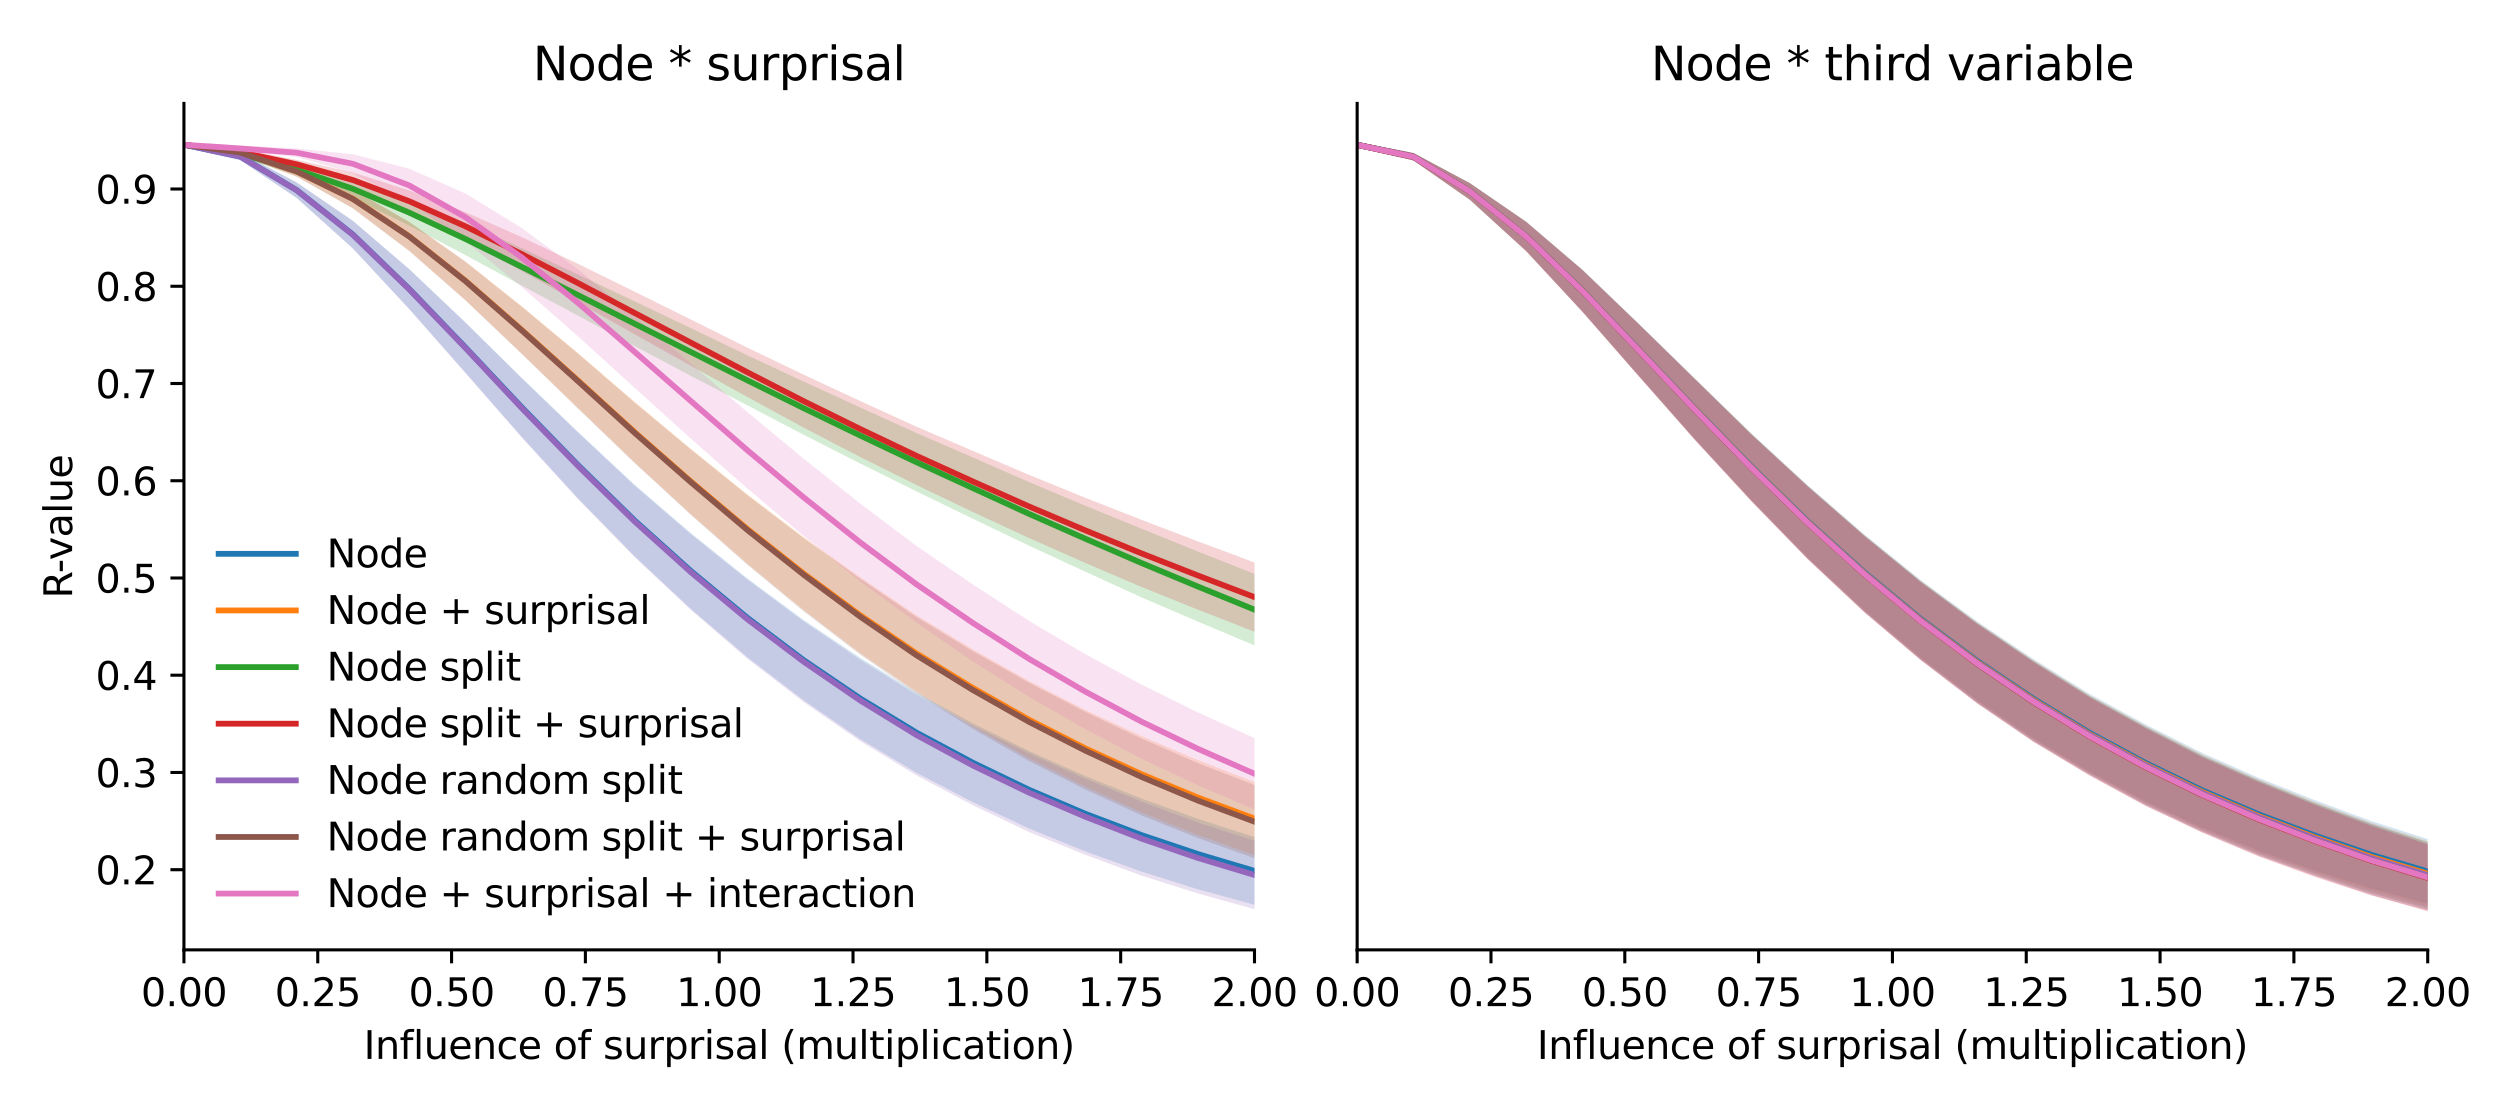 <?xml version="1.0" encoding="utf-8" standalone="no"?>
<!DOCTYPE svg PUBLIC "-//W3C//DTD SVG 1.1//EN"
  "http://www.w3.org/Graphics/SVG/1.1/DTD/svg11.dtd">
<svg xmlns:xlink="http://www.w3.org/1999/xlink" width="648pt" height="288pt" viewBox="0 0 648 288" xmlns="http://www.w3.org/2000/svg" version="1.1">
 <defs>
  <style type="text/css">*{stroke-linejoin: round; stroke-linecap: butt}</style>
 </defs>
 <g id="figure_1">
  <g id="patch_1">
   <path d="M 0 288 
L 648 288 
L 648 0 
L 0 0 
z
" style="fill: #ffffff"/>
  </g>
  <g id="axes_1">
   <g id="patch_2">
    <path d="M 47.675 246.2 
L 325.163 246.2 
L 325.163 26.8 
L 47.675 26.8 
z
" style="fill: #ffffff"/>
   </g>
   <g id="PolyCollection_1">
    <path d="M 47.675 36.773 
L 47.675 38.207 
L 62.28 41.528 
L 76.884 51.274 
L 91.489 64.398 
L 106.093 80.08 
L 120.698 96.622 
L 135.303 113.282 
L 149.907 129.246 
L 164.512 144.177 
L 179.116 157.847 
L 193.721 170.331 
L 208.326 181.512 
L 222.93 191.54 
L 237.535 200.273 
L 252.139 207.891 
L 266.744 214.742 
L 281.349 220.695 
L 295.953 225.944 
L 310.558 230.517 
L 325.163 234.506 
L 325.163 216.972 
L 325.163 216.972 
L 310.558 212.259 
L 295.953 207.017 
L 281.349 201.185 
L 266.744 194.697 
L 252.139 187.483 
L 237.535 179.499 
L 222.93 170.499 
L 208.326 160.731 
L 193.721 149.939 
L 179.116 138.218 
L 164.512 125.661 
L 149.907 112.024 
L 135.303 97.983 
L 120.698 83.608 
L 106.093 69.747 
L 91.489 57.24 
L 76.884 47.273 
L 62.28 39.593 
L 47.675 36.773 
z
" clip-path="url(#p13f7180dd2)" style="fill: #1f77b4; fill-opacity: 0.2"/>
   </g>
   <g id="PolyCollection_2">
    <path d="M 47.675 36.79 
L 47.675 38.229 
L 62.28 40.374 
L 76.884 45.749 
L 91.489 53.991 
L 106.093 65.014 
L 120.698 77.819 
L 135.303 91.709 
L 149.907 105.829 
L 164.512 119.879 
L 179.116 133.308 
L 193.721 146.119 
L 208.326 158.141 
L 222.93 169.283 
L 237.535 179.241 
L 252.139 188.292 
L 266.744 196.585 
L 281.349 203.931 
L 295.953 210.603 
L 310.558 216.447 
L 325.163 221.648 
L 325.163 202.72 
L 325.163 202.72 
L 310.558 197.049 
L 295.953 190.825 
L 281.349 184.052 
L 266.744 176.543 
L 252.139 168.318 
L 237.535 159.474 
L 222.93 149.608 
L 208.326 139.215 
L 193.721 128.124 
L 179.116 116.352 
L 164.512 104.151 
L 149.907 91.587 
L 135.303 79.428 
L 120.698 67.816 
L 106.093 57.51 
L 91.489 49.103 
L 76.884 43.084 
L 62.28 38.682 
L 47.675 36.79 
z
" clip-path="url(#p13f7180dd2)" style="fill: #ff7f0e; fill-opacity: 0.2"/>
   </g>
   <g id="PolyCollection_3">
    <path d="M 47.675 36.79 
L 47.675 38.226 
L 62.28 40.73 
L 76.884 45.385 
L 91.489 51.361 
L 106.093 58.477 
L 120.698 66.155 
L 135.303 74.054 
L 149.907 81.874 
L 164.512 89.722 
L 179.116 97.457 
L 193.721 105.061 
L 208.326 112.712 
L 222.93 120.135 
L 237.535 127.357 
L 252.139 134.453 
L 266.744 141.454 
L 281.349 148.199 
L 295.953 154.872 
L 310.558 161.144 
L 325.163 167.299 
L 325.163 148.767 
L 325.163 148.767 
L 310.558 142.987 
L 295.953 137.069 
L 281.349 131.113 
L 266.744 124.965 
L 252.139 118.568 
L 237.535 112.252 
L 222.93 105.615 
L 208.326 98.919 
L 193.721 92.111 
L 179.116 85.074 
L 164.512 78.12 
L 149.907 71.208 
L 135.303 64.372 
L 120.698 57.783 
L 106.093 51.777 
L 91.489 46.541 
L 76.884 42.559 
L 62.28 39.007 
L 47.675 36.79 
z
" clip-path="url(#p13f7180dd2)" style="fill: #2ca02c; fill-opacity: 0.2"/>
   </g>
   <g id="PolyCollection_4">
    <path d="M 47.675 36.809 
L 47.675 38.248 
L 62.28 40.241 
L 76.884 43.719 
L 91.489 48.628 
L 106.093 54.997 
L 120.698 62.377 
L 135.303 70.281 
L 149.907 78.416 
L 164.512 86.656 
L 179.116 94.848 
L 193.721 102.884 
L 208.326 110.848 
L 222.93 118.435 
L 237.535 125.703 
L 252.139 132.695 
L 266.744 139.464 
L 281.349 145.931 
L 295.953 152.173 
L 310.558 158.046 
L 325.163 163.76 
L 325.163 145.802 
L 325.163 145.802 
L 310.558 140.353 
L 295.953 134.767 
L 281.349 129.043 
L 266.744 123.102 
L 252.139 116.873 
L 237.535 110.589 
L 222.93 103.928 
L 208.326 97.125 
L 193.721 90.12 
L 179.116 82.85 
L 164.512 75.62 
L 149.907 68.432 
L 135.303 61.506 
L 120.698 55.01 
L 106.093 49.348 
L 91.489 44.723 
L 76.884 41.436 
L 62.28 38.601 
L 47.675 36.809 
z
" clip-path="url(#p13f7180dd2)" style="fill: #d62728; fill-opacity: 0.2"/>
   </g>
   <g id="PolyCollection_5">
    <path d="M 47.675 36.791 
L 47.675 38.225 
L 62.28 41.551 
L 76.884 51.312 
L 91.489 64.468 
L 106.093 80.191 
L 120.698 96.781 
L 135.303 113.498 
L 149.907 129.491 
L 164.512 144.433 
L 179.116 158.141 
L 193.721 170.757 
L 208.326 181.972 
L 222.93 192.074 
L 237.535 200.969 
L 252.139 208.704 
L 266.744 215.665 
L 281.349 221.573 
L 295.953 226.989 
L 310.558 231.598 
L 325.163 235.677 
L 325.163 217.927 
L 325.163 217.927 
L 310.558 213.229 
L 295.953 207.814 
L 281.349 201.855 
L 266.744 195.274 
L 252.139 188.112 
L 237.535 180.058 
L 222.93 171.01 
L 208.326 161.085 
L 193.721 150.258 
L 179.116 138.553 
L 164.512 125.923 
L 149.907 112.224 
L 135.303 98.186 
L 120.698 83.71 
L 106.093 69.833 
L 91.489 57.293 
L 76.884 47.314 
L 62.28 39.615 
L 47.675 36.791 
z
" clip-path="url(#p13f7180dd2)" style="fill: #9467bd; fill-opacity: 0.2"/>
   </g>
   <g id="PolyCollection_6">
    <path d="M 47.675 36.809 
L 47.675 38.248 
L 62.28 40.394 
L 76.884 45.782 
L 91.489 54.039 
L 106.093 65.087 
L 120.698 77.926 
L 135.303 91.837 
L 149.907 106.019 
L 164.512 120.061 
L 179.116 133.506 
L 193.721 146.408 
L 208.326 158.484 
L 222.93 169.66 
L 237.535 179.759 
L 252.139 188.905 
L 266.744 197.278 
L 281.349 204.64 
L 295.953 211.368 
L 310.558 217.253 
L 325.163 222.482 
L 325.163 203.501 
L 325.163 203.501 
L 310.558 197.826 
L 295.953 191.472 
L 281.349 184.532 
L 266.744 176.987 
L 252.139 168.787 
L 237.535 159.921 
L 222.93 149.985 
L 208.326 139.48 
L 193.721 128.362 
L 179.116 116.549 
L 164.512 104.36 
L 149.907 91.741 
L 135.303 79.566 
L 120.698 67.89 
L 106.093 57.571 
L 91.489 49.144 
L 76.884 43.112 
L 62.28 38.704 
L 47.675 36.809 
z
" clip-path="url(#p13f7180dd2)" style="fill: #8c564b; fill-opacity: 0.2"/>
   </g>
   <g id="PolyCollection_7">
    <path d="M 47.675 36.809 
L 47.675 38.249 
L 62.28 39.231 
L 76.884 40.674 
L 91.489 44.935 
L 106.093 52.421 
L 120.698 62.516 
L 135.303 74.44 
L 149.907 87.264 
L 164.512 100.555 
L 179.116 113.739 
L 193.721 126.614 
L 208.326 138.966 
L 222.93 150.658 
L 237.535 161.404 
L 252.139 171.441 
L 266.744 180.657 
L 281.349 189.01 
L 295.953 196.706 
L 310.558 203.577 
L 325.163 209.809 
L 325.163 191.317 
L 325.163 191.317 
L 310.558 184.686 
L 295.953 177.472 
L 281.349 169.582 
L 266.744 160.929 
L 252.139 151.47 
L 237.535 141.489 
L 222.93 130.49 
L 208.326 118.901 
L 193.721 106.812 
L 179.116 94.269 
L 164.512 81.876 
L 149.907 69.916 
L 135.303 59.144 
L 120.698 50.173 
L 106.093 43.738 
L 91.489 39.991 
L 76.884 38.491 
L 62.28 37.743 
L 47.675 36.809 
z
" clip-path="url(#p13f7180dd2)" style="fill: #e377c2; fill-opacity: 0.2"/>
   </g>
   <g id="matplotlib.axis_1">
    <g id="xtick_1">
     <g id="line2d_1">
      <defs>
       <path id="m879ad838ed" d="M 0 0 
L 0 3.5 
" style="stroke: #000000; stroke-width: 0.8"/>
      </defs>
      <g>
       <use xlink:href="#m879ad838ed" x="47.675" y="246.2" style="stroke: #000000; stroke-width: 0.8"/>
      </g>
     </g>
     <g id="text_1">
      <!-- 0.00 -->
      <g transform="translate(36.542 260.798)scale(0.1 -0.1)">
       <defs>
        <path id="DejaVuSans-30" d="M 2034 4250 
Q 1547 4250 1301 3770 
Q 1056 3291 1056 2328 
Q 1056 1369 1301 889 
Q 1547 409 2034 409 
Q 2525 409 2770 889 
Q 3016 1369 3016 2328 
Q 3016 3291 2770 3770 
Q 2525 4250 2034 4250 
z
M 2034 4750 
Q 2819 4750 3233 4129 
Q 3647 3509 3647 2328 
Q 3647 1150 3233 529 
Q 2819 -91 2034 -91 
Q 1250 -91 836 529 
Q 422 1150 422 2328 
Q 422 3509 836 4129 
Q 1250 4750 2034 4750 
z
" transform="scale(0.016)"/>
        <path id="DejaVuSans-2e" d="M 684 794 
L 1344 794 
L 1344 0 
L 684 0 
L 684 794 
z
" transform="scale(0.016)"/>
       </defs>
       <use xlink:href="#DejaVuSans-30"/>
       <use xlink:href="#DejaVuSans-2e" x="63.623"/>
       <use xlink:href="#DejaVuSans-30" x="95.41"/>
       <use xlink:href="#DejaVuSans-30" x="159.033"/>
      </g>
     </g>
    </g>
    <g id="xtick_2">
     <g id="line2d_2">
      <g>
       <use xlink:href="#m879ad838ed" x="82.361" y="246.2" style="stroke: #000000; stroke-width: 0.8"/>
      </g>
     </g>
     <g id="text_2">
      <!-- 0.25 -->
      <g transform="translate(71.228 260.798)scale(0.1 -0.1)">
       <defs>
        <path id="DejaVuSans-32" d="M 1228 531 
L 3431 531 
L 3431 0 
L 469 0 
L 469 531 
Q 828 903 1448 1529 
Q 2069 2156 2228 2338 
Q 2531 2678 2651 2914 
Q 2772 3150 2772 3378 
Q 2772 3750 2511 3984 
Q 2250 4219 1831 4219 
Q 1534 4219 1204 4116 
Q 875 4013 500 3803 
L 500 4441 
Q 881 4594 1212 4672 
Q 1544 4750 1819 4750 
Q 2544 4750 2975 4387 
Q 3406 4025 3406 3419 
Q 3406 3131 3298 2873 
Q 3191 2616 2906 2266 
Q 2828 2175 2409 1742 
Q 1991 1309 1228 531 
z
" transform="scale(0.016)"/>
        <path id="DejaVuSans-35" d="M 691 4666 
L 3169 4666 
L 3169 4134 
L 1269 4134 
L 1269 2991 
Q 1406 3038 1543 3061 
Q 1681 3084 1819 3084 
Q 2600 3084 3056 2656 
Q 3513 2228 3513 1497 
Q 3513 744 3044 326 
Q 2575 -91 1722 -91 
Q 1428 -91 1123 -41 
Q 819 9 494 109 
L 494 744 
Q 775 591 1075 516 
Q 1375 441 1709 441 
Q 2250 441 2565 725 
Q 2881 1009 2881 1497 
Q 2881 1984 2565 2268 
Q 2250 2553 1709 2553 
Q 1456 2553 1204 2497 
Q 953 2441 691 2322 
L 691 4666 
z
" transform="scale(0.016)"/>
       </defs>
       <use xlink:href="#DejaVuSans-30"/>
       <use xlink:href="#DejaVuSans-2e" x="63.623"/>
       <use xlink:href="#DejaVuSans-32" x="95.41"/>
       <use xlink:href="#DejaVuSans-35" x="159.033"/>
      </g>
     </g>
    </g>
    <g id="xtick_3">
     <g id="line2d_3">
      <g>
       <use xlink:href="#m879ad838ed" x="117.047" y="246.2" style="stroke: #000000; stroke-width: 0.8"/>
      </g>
     </g>
     <g id="text_3">
      <!-- 0.50 -->
      <g transform="translate(105.914 260.798)scale(0.1 -0.1)">
       <use xlink:href="#DejaVuSans-30"/>
       <use xlink:href="#DejaVuSans-2e" x="63.623"/>
       <use xlink:href="#DejaVuSans-35" x="95.41"/>
       <use xlink:href="#DejaVuSans-30" x="159.033"/>
      </g>
     </g>
    </g>
    <g id="xtick_4">
     <g id="line2d_4">
      <g>
       <use xlink:href="#m879ad838ed" x="151.733" y="246.2" style="stroke: #000000; stroke-width: 0.8"/>
      </g>
     </g>
     <g id="text_4">
      <!-- 0.75 -->
      <g transform="translate(140.6 260.798)scale(0.1 -0.1)">
       <defs>
        <path id="DejaVuSans-37" d="M 525 4666 
L 3525 4666 
L 3525 4397 
L 1831 0 
L 1172 0 
L 2766 4134 
L 525 4134 
L 525 4666 
z
" transform="scale(0.016)"/>
       </defs>
       <use xlink:href="#DejaVuSans-30"/>
       <use xlink:href="#DejaVuSans-2e" x="63.623"/>
       <use xlink:href="#DejaVuSans-37" x="95.41"/>
       <use xlink:href="#DejaVuSans-35" x="159.033"/>
      </g>
     </g>
    </g>
    <g id="xtick_5">
     <g id="line2d_5">
      <g>
       <use xlink:href="#m879ad838ed" x="186.419" y="246.2" style="stroke: #000000; stroke-width: 0.8"/>
      </g>
     </g>
     <g id="text_5">
      <!-- 1.00 -->
      <g transform="translate(175.286 260.798)scale(0.1 -0.1)">
       <defs>
        <path id="DejaVuSans-31" d="M 794 531 
L 1825 531 
L 1825 4091 
L 703 3866 
L 703 4441 
L 1819 4666 
L 2450 4666 
L 2450 531 
L 3481 531 
L 3481 0 
L 794 0 
L 794 531 
z
" transform="scale(0.016)"/>
       </defs>
       <use xlink:href="#DejaVuSans-31"/>
       <use xlink:href="#DejaVuSans-2e" x="63.623"/>
       <use xlink:href="#DejaVuSans-30" x="95.41"/>
       <use xlink:href="#DejaVuSans-30" x="159.033"/>
      </g>
     </g>
    </g>
    <g id="xtick_6">
     <g id="line2d_6">
      <g>
       <use xlink:href="#m879ad838ed" x="221.105" y="246.2" style="stroke: #000000; stroke-width: 0.8"/>
      </g>
     </g>
     <g id="text_6">
      <!-- 1.25 -->
      <g transform="translate(209.972 260.798)scale(0.1 -0.1)">
       <use xlink:href="#DejaVuSans-31"/>
       <use xlink:href="#DejaVuSans-2e" x="63.623"/>
       <use xlink:href="#DejaVuSans-32" x="95.41"/>
       <use xlink:href="#DejaVuSans-35" x="159.033"/>
      </g>
     </g>
    </g>
    <g id="xtick_7">
     <g id="line2d_7">
      <g>
       <use xlink:href="#m879ad838ed" x="255.791" y="246.2" style="stroke: #000000; stroke-width: 0.8"/>
      </g>
     </g>
     <g id="text_7">
      <!-- 1.50 -->
      <g transform="translate(244.658 260.798)scale(0.1 -0.1)">
       <use xlink:href="#DejaVuSans-31"/>
       <use xlink:href="#DejaVuSans-2e" x="63.623"/>
       <use xlink:href="#DejaVuSans-35" x="95.41"/>
       <use xlink:href="#DejaVuSans-30" x="159.033"/>
      </g>
     </g>
    </g>
    <g id="xtick_8">
     <g id="line2d_8">
      <g>
       <use xlink:href="#m879ad838ed" x="290.477" y="246.2" style="stroke: #000000; stroke-width: 0.8"/>
      </g>
     </g>
     <g id="text_8">
      <!-- 1.75 -->
      <g transform="translate(279.344 260.798)scale(0.1 -0.1)">
       <use xlink:href="#DejaVuSans-31"/>
       <use xlink:href="#DejaVuSans-2e" x="63.623"/>
       <use xlink:href="#DejaVuSans-37" x="95.41"/>
       <use xlink:href="#DejaVuSans-35" x="159.033"/>
      </g>
     </g>
    </g>
    <g id="xtick_9">
     <g id="line2d_9">
      <g>
       <use xlink:href="#m879ad838ed" x="325.163" y="246.2" style="stroke: #000000; stroke-width: 0.8"/>
      </g>
     </g>
     <g id="text_9">
      <!-- 2.00 -->
      <g transform="translate(314.03 260.798)scale(0.1 -0.1)">
       <use xlink:href="#DejaVuSans-32"/>
       <use xlink:href="#DejaVuSans-2e" x="63.623"/>
       <use xlink:href="#DejaVuSans-30" x="95.41"/>
       <use xlink:href="#DejaVuSans-30" x="159.033"/>
      </g>
     </g>
    </g>
    <g id="text_10">
     <!-- Influence of surprisal (multiplication) -->
     <g transform="translate(94.272 274.477)scale(0.1 -0.1)">
      <defs>
       <path id="DejaVuSans-49" d="M 628 4666 
L 1259 4666 
L 1259 0 
L 628 0 
L 628 4666 
z
" transform="scale(0.016)"/>
       <path id="DejaVuSans-6e" d="M 3513 2113 
L 3513 0 
L 2938 0 
L 2938 2094 
Q 2938 2591 2744 2837 
Q 2550 3084 2163 3084 
Q 1697 3084 1428 2787 
Q 1159 2491 1159 1978 
L 1159 0 
L 581 0 
L 581 3500 
L 1159 3500 
L 1159 2956 
Q 1366 3272 1645 3428 
Q 1925 3584 2291 3584 
Q 2894 3584 3203 3211 
Q 3513 2838 3513 2113 
z
" transform="scale(0.016)"/>
       <path id="DejaVuSans-66" d="M 2375 4863 
L 2375 4384 
L 1825 4384 
Q 1516 4384 1395 4259 
Q 1275 4134 1275 3809 
L 1275 3500 
L 2222 3500 
L 2222 3053 
L 1275 3053 
L 1275 0 
L 697 0 
L 697 3053 
L 147 3053 
L 147 3500 
L 697 3500 
L 697 3744 
Q 697 4328 969 4595 
Q 1241 4863 1831 4863 
L 2375 4863 
z
" transform="scale(0.016)"/>
       <path id="DejaVuSans-6c" d="M 603 4863 
L 1178 4863 
L 1178 0 
L 603 0 
L 603 4863 
z
" transform="scale(0.016)"/>
       <path id="DejaVuSans-75" d="M 544 1381 
L 544 3500 
L 1119 3500 
L 1119 1403 
Q 1119 906 1312 657 
Q 1506 409 1894 409 
Q 2359 409 2629 706 
Q 2900 1003 2900 1516 
L 2900 3500 
L 3475 3500 
L 3475 0 
L 2900 0 
L 2900 538 
Q 2691 219 2414 64 
Q 2138 -91 1772 -91 
Q 1169 -91 856 284 
Q 544 659 544 1381 
z
M 1991 3584 
L 1991 3584 
z
" transform="scale(0.016)"/>
       <path id="DejaVuSans-65" d="M 3597 1894 
L 3597 1613 
L 953 1613 
Q 991 1019 1311 708 
Q 1631 397 2203 397 
Q 2534 397 2845 478 
Q 3156 559 3463 722 
L 3463 178 
Q 3153 47 2828 -22 
Q 2503 -91 2169 -91 
Q 1331 -91 842 396 
Q 353 884 353 1716 
Q 353 2575 817 3079 
Q 1281 3584 2069 3584 
Q 2775 3584 3186 3129 
Q 3597 2675 3597 1894 
z
M 3022 2063 
Q 3016 2534 2758 2815 
Q 2500 3097 2075 3097 
Q 1594 3097 1305 2825 
Q 1016 2553 972 2059 
L 3022 2063 
z
" transform="scale(0.016)"/>
       <path id="DejaVuSans-63" d="M 3122 3366 
L 3122 2828 
Q 2878 2963 2633 3030 
Q 2388 3097 2138 3097 
Q 1578 3097 1268 2742 
Q 959 2388 959 1747 
Q 959 1106 1268 751 
Q 1578 397 2138 397 
Q 2388 397 2633 464 
Q 2878 531 3122 666 
L 3122 134 
Q 2881 22 2623 -34 
Q 2366 -91 2075 -91 
Q 1284 -91 818 406 
Q 353 903 353 1747 
Q 353 2603 823 3093 
Q 1294 3584 2113 3584 
Q 2378 3584 2631 3529 
Q 2884 3475 3122 3366 
z
" transform="scale(0.016)"/>
       <path id="DejaVuSans-20" transform="scale(0.016)"/>
       <path id="DejaVuSans-6f" d="M 1959 3097 
Q 1497 3097 1228 2736 
Q 959 2375 959 1747 
Q 959 1119 1226 758 
Q 1494 397 1959 397 
Q 2419 397 2687 759 
Q 2956 1122 2956 1747 
Q 2956 2369 2687 2733 
Q 2419 3097 1959 3097 
z
M 1959 3584 
Q 2709 3584 3137 3096 
Q 3566 2609 3566 1747 
Q 3566 888 3137 398 
Q 2709 -91 1959 -91 
Q 1206 -91 779 398 
Q 353 888 353 1747 
Q 353 2609 779 3096 
Q 1206 3584 1959 3584 
z
" transform="scale(0.016)"/>
       <path id="DejaVuSans-73" d="M 2834 3397 
L 2834 2853 
Q 2591 2978 2328 3040 
Q 2066 3103 1784 3103 
Q 1356 3103 1142 2972 
Q 928 2841 928 2578 
Q 928 2378 1081 2264 
Q 1234 2150 1697 2047 
L 1894 2003 
Q 2506 1872 2764 1633 
Q 3022 1394 3022 966 
Q 3022 478 2636 193 
Q 2250 -91 1575 -91 
Q 1294 -91 989 -36 
Q 684 19 347 128 
L 347 722 
Q 666 556 975 473 
Q 1284 391 1588 391 
Q 1994 391 2212 530 
Q 2431 669 2431 922 
Q 2431 1156 2273 1281 
Q 2116 1406 1581 1522 
L 1381 1569 
Q 847 1681 609 1914 
Q 372 2147 372 2553 
Q 372 3047 722 3315 
Q 1072 3584 1716 3584 
Q 2034 3584 2315 3537 
Q 2597 3491 2834 3397 
z
" transform="scale(0.016)"/>
       <path id="DejaVuSans-72" d="M 2631 2963 
Q 2534 3019 2420 3045 
Q 2306 3072 2169 3072 
Q 1681 3072 1420 2755 
Q 1159 2438 1159 1844 
L 1159 0 
L 581 0 
L 581 3500 
L 1159 3500 
L 1159 2956 
Q 1341 3275 1631 3429 
Q 1922 3584 2338 3584 
Q 2397 3584 2469 3576 
Q 2541 3569 2628 3553 
L 2631 2963 
z
" transform="scale(0.016)"/>
       <path id="DejaVuSans-70" d="M 1159 525 
L 1159 -1331 
L 581 -1331 
L 581 3500 
L 1159 3500 
L 1159 2969 
Q 1341 3281 1617 3432 
Q 1894 3584 2278 3584 
Q 2916 3584 3314 3078 
Q 3713 2572 3713 1747 
Q 3713 922 3314 415 
Q 2916 -91 2278 -91 
Q 1894 -91 1617 61 
Q 1341 213 1159 525 
z
M 3116 1747 
Q 3116 2381 2855 2742 
Q 2594 3103 2138 3103 
Q 1681 3103 1420 2742 
Q 1159 2381 1159 1747 
Q 1159 1113 1420 752 
Q 1681 391 2138 391 
Q 2594 391 2855 752 
Q 3116 1113 3116 1747 
z
" transform="scale(0.016)"/>
       <path id="DejaVuSans-69" d="M 603 3500 
L 1178 3500 
L 1178 0 
L 603 0 
L 603 3500 
z
M 603 4863 
L 1178 4863 
L 1178 4134 
L 603 4134 
L 603 4863 
z
" transform="scale(0.016)"/>
       <path id="DejaVuSans-61" d="M 2194 1759 
Q 1497 1759 1228 1600 
Q 959 1441 959 1056 
Q 959 750 1161 570 
Q 1363 391 1709 391 
Q 2188 391 2477 730 
Q 2766 1069 2766 1631 
L 2766 1759 
L 2194 1759 
z
M 3341 1997 
L 3341 0 
L 2766 0 
L 2766 531 
Q 2569 213 2275 61 
Q 1981 -91 1556 -91 
Q 1019 -91 701 211 
Q 384 513 384 1019 
Q 384 1609 779 1909 
Q 1175 2209 1959 2209 
L 2766 2209 
L 2766 2266 
Q 2766 2663 2505 2880 
Q 2244 3097 1772 3097 
Q 1472 3097 1187 3025 
Q 903 2953 641 2809 
L 641 3341 
Q 956 3463 1253 3523 
Q 1550 3584 1831 3584 
Q 2591 3584 2966 3190 
Q 3341 2797 3341 1997 
z
" transform="scale(0.016)"/>
       <path id="DejaVuSans-28" d="M 1984 4856 
Q 1566 4138 1362 3434 
Q 1159 2731 1159 2009 
Q 1159 1288 1364 580 
Q 1569 -128 1984 -844 
L 1484 -844 
Q 1016 -109 783 600 
Q 550 1309 550 2009 
Q 550 2706 781 3412 
Q 1013 4119 1484 4856 
L 1984 4856 
z
" transform="scale(0.016)"/>
       <path id="DejaVuSans-6d" d="M 3328 2828 
Q 3544 3216 3844 3400 
Q 4144 3584 4550 3584 
Q 5097 3584 5394 3201 
Q 5691 2819 5691 2113 
L 5691 0 
L 5113 0 
L 5113 2094 
Q 5113 2597 4934 2840 
Q 4756 3084 4391 3084 
Q 3944 3084 3684 2787 
Q 3425 2491 3425 1978 
L 3425 0 
L 2847 0 
L 2847 2094 
Q 2847 2600 2669 2842 
Q 2491 3084 2119 3084 
Q 1678 3084 1418 2786 
Q 1159 2488 1159 1978 
L 1159 0 
L 581 0 
L 581 3500 
L 1159 3500 
L 1159 2956 
Q 1356 3278 1631 3431 
Q 1906 3584 2284 3584 
Q 2666 3584 2933 3390 
Q 3200 3197 3328 2828 
z
" transform="scale(0.016)"/>
       <path id="DejaVuSans-74" d="M 1172 4494 
L 1172 3500 
L 2356 3500 
L 2356 3053 
L 1172 3053 
L 1172 1153 
Q 1172 725 1289 603 
Q 1406 481 1766 481 
L 2356 481 
L 2356 0 
L 1766 0 
Q 1100 0 847 248 
Q 594 497 594 1153 
L 594 3053 
L 172 3053 
L 172 3500 
L 594 3500 
L 594 4494 
L 1172 4494 
z
" transform="scale(0.016)"/>
       <path id="DejaVuSans-29" d="M 513 4856 
L 1013 4856 
Q 1481 4119 1714 3412 
Q 1947 2706 1947 2009 
Q 1947 1309 1714 600 
Q 1481 -109 1013 -844 
L 513 -844 
Q 928 -128 1133 580 
Q 1338 1288 1338 2009 
Q 1338 2731 1133 3434 
Q 928 4138 513 4856 
z
" transform="scale(0.016)"/>
      </defs>
      <use xlink:href="#DejaVuSans-49"/>
      <use xlink:href="#DejaVuSans-6e" x="29.492"/>
      <use xlink:href="#DejaVuSans-66" x="92.871"/>
      <use xlink:href="#DejaVuSans-6c" x="128.076"/>
      <use xlink:href="#DejaVuSans-75" x="155.859"/>
      <use xlink:href="#DejaVuSans-65" x="219.238"/>
      <use xlink:href="#DejaVuSans-6e" x="280.762"/>
      <use xlink:href="#DejaVuSans-63" x="344.141"/>
      <use xlink:href="#DejaVuSans-65" x="399.121"/>
      <use xlink:href="#DejaVuSans-20" x="460.645"/>
      <use xlink:href="#DejaVuSans-6f" x="492.432"/>
      <use xlink:href="#DejaVuSans-66" x="553.613"/>
      <use xlink:href="#DejaVuSans-20" x="588.818"/>
      <use xlink:href="#DejaVuSans-73" x="620.605"/>
      <use xlink:href="#DejaVuSans-75" x="672.705"/>
      <use xlink:href="#DejaVuSans-72" x="736.084"/>
      <use xlink:href="#DejaVuSans-70" x="777.197"/>
      <use xlink:href="#DejaVuSans-72" x="840.674"/>
      <use xlink:href="#DejaVuSans-69" x="881.787"/>
      <use xlink:href="#DejaVuSans-73" x="909.57"/>
      <use xlink:href="#DejaVuSans-61" x="961.67"/>
      <use xlink:href="#DejaVuSans-6c" x="1022.949"/>
      <use xlink:href="#DejaVuSans-20" x="1050.732"/>
      <use xlink:href="#DejaVuSans-28" x="1082.52"/>
      <use xlink:href="#DejaVuSans-6d" x="1121.533"/>
      <use xlink:href="#DejaVuSans-75" x="1218.945"/>
      <use xlink:href="#DejaVuSans-6c" x="1282.324"/>
      <use xlink:href="#DejaVuSans-74" x="1310.107"/>
      <use xlink:href="#DejaVuSans-69" x="1349.316"/>
      <use xlink:href="#DejaVuSans-70" x="1377.1"/>
      <use xlink:href="#DejaVuSans-6c" x="1440.576"/>
      <use xlink:href="#DejaVuSans-69" x="1468.359"/>
      <use xlink:href="#DejaVuSans-63" x="1496.143"/>
      <use xlink:href="#DejaVuSans-61" x="1551.123"/>
      <use xlink:href="#DejaVuSans-74" x="1612.402"/>
      <use xlink:href="#DejaVuSans-69" x="1651.611"/>
      <use xlink:href="#DejaVuSans-6f" x="1679.395"/>
      <use xlink:href="#DejaVuSans-6e" x="1740.576"/>
      <use xlink:href="#DejaVuSans-29" x="1803.955"/>
     </g>
    </g>
   </g>
   <g id="matplotlib.axis_2">
    <g id="ytick_1">
     <g id="line2d_10">
      <defs>
       <path id="m1a0dc19bdf" d="M 0 0 
L -3.5 0 
" style="stroke: #000000; stroke-width: 0.8"/>
      </defs>
      <g>
       <use xlink:href="#m1a0dc19bdf" x="47.675" y="225.428" style="stroke: #000000; stroke-width: 0.8"/>
      </g>
     </g>
     <g id="text_11">
      <!-- 0.2 -->
      <g transform="translate(24.772 229.227)scale(0.1 -0.1)">
       <use xlink:href="#DejaVuSans-30"/>
       <use xlink:href="#DejaVuSans-2e" x="63.623"/>
       <use xlink:href="#DejaVuSans-32" x="95.41"/>
      </g>
     </g>
    </g>
    <g id="ytick_2">
     <g id="line2d_11">
      <g>
       <use xlink:href="#m1a0dc19bdf" x="47.675" y="200.223" style="stroke: #000000; stroke-width: 0.8"/>
      </g>
     </g>
     <g id="text_12">
      <!-- 0.3 -->
      <g transform="translate(24.772 204.022)scale(0.1 -0.1)">
       <defs>
        <path id="DejaVuSans-33" d="M 2597 2516 
Q 3050 2419 3304 2112 
Q 3559 1806 3559 1356 
Q 3559 666 3084 287 
Q 2609 -91 1734 -91 
Q 1441 -91 1130 -33 
Q 819 25 488 141 
L 488 750 
Q 750 597 1062 519 
Q 1375 441 1716 441 
Q 2309 441 2620 675 
Q 2931 909 2931 1356 
Q 2931 1769 2642 2001 
Q 2353 2234 1838 2234 
L 1294 2234 
L 1294 2753 
L 1863 2753 
Q 2328 2753 2575 2939 
Q 2822 3125 2822 3475 
Q 2822 3834 2567 4026 
Q 2313 4219 1838 4219 
Q 1578 4219 1281 4162 
Q 984 4106 628 3988 
L 628 4550 
Q 988 4650 1302 4700 
Q 1616 4750 1894 4750 
Q 2613 4750 3031 4423 
Q 3450 4097 3450 3541 
Q 3450 3153 3228 2886 
Q 3006 2619 2597 2516 
z
" transform="scale(0.016)"/>
       </defs>
       <use xlink:href="#DejaVuSans-30"/>
       <use xlink:href="#DejaVuSans-2e" x="63.623"/>
       <use xlink:href="#DejaVuSans-33" x="95.41"/>
      </g>
     </g>
    </g>
    <g id="ytick_3">
     <g id="line2d_12">
      <g>
       <use xlink:href="#m1a0dc19bdf" x="47.675" y="175.017" style="stroke: #000000; stroke-width: 0.8"/>
      </g>
     </g>
     <g id="text_13">
      <!-- 0.4 -->
      <g transform="translate(24.772 178.817)scale(0.1 -0.1)">
       <defs>
        <path id="DejaVuSans-34" d="M 2419 4116 
L 825 1625 
L 2419 1625 
L 2419 4116 
z
M 2253 4666 
L 3047 4666 
L 3047 1625 
L 3713 1625 
L 3713 1100 
L 3047 1100 
L 3047 0 
L 2419 0 
L 2419 1100 
L 313 1100 
L 313 1709 
L 2253 4666 
z
" transform="scale(0.016)"/>
       </defs>
       <use xlink:href="#DejaVuSans-30"/>
       <use xlink:href="#DejaVuSans-2e" x="63.623"/>
       <use xlink:href="#DejaVuSans-34" x="95.41"/>
      </g>
     </g>
    </g>
    <g id="ytick_4">
     <g id="line2d_13">
      <g>
       <use xlink:href="#m1a0dc19bdf" x="47.675" y="149.812" style="stroke: #000000; stroke-width: 0.8"/>
      </g>
     </g>
     <g id="text_14">
      <!-- 0.5 -->
      <g transform="translate(24.772 153.611)scale(0.1 -0.1)">
       <use xlink:href="#DejaVuSans-30"/>
       <use xlink:href="#DejaVuSans-2e" x="63.623"/>
       <use xlink:href="#DejaVuSans-35" x="95.41"/>
      </g>
     </g>
    </g>
    <g id="ytick_5">
     <g id="line2d_14">
      <g>
       <use xlink:href="#m1a0dc19bdf" x="47.675" y="124.607" style="stroke: #000000; stroke-width: 0.8"/>
      </g>
     </g>
     <g id="text_15">
      <!-- 0.6 -->
      <g transform="translate(24.772 128.406)scale(0.1 -0.1)">
       <defs>
        <path id="DejaVuSans-36" d="M 2113 2584 
Q 1688 2584 1439 2293 
Q 1191 2003 1191 1497 
Q 1191 994 1439 701 
Q 1688 409 2113 409 
Q 2538 409 2786 701 
Q 3034 994 3034 1497 
Q 3034 2003 2786 2293 
Q 2538 2584 2113 2584 
z
M 3366 4563 
L 3366 3988 
Q 3128 4100 2886 4159 
Q 2644 4219 2406 4219 
Q 1781 4219 1451 3797 
Q 1122 3375 1075 2522 
Q 1259 2794 1537 2939 
Q 1816 3084 2150 3084 
Q 2853 3084 3261 2657 
Q 3669 2231 3669 1497 
Q 3669 778 3244 343 
Q 2819 -91 2113 -91 
Q 1303 -91 875 529 
Q 447 1150 447 2328 
Q 447 3434 972 4092 
Q 1497 4750 2381 4750 
Q 2619 4750 2861 4703 
Q 3103 4656 3366 4563 
z
" transform="scale(0.016)"/>
       </defs>
       <use xlink:href="#DejaVuSans-30"/>
       <use xlink:href="#DejaVuSans-2e" x="63.623"/>
       <use xlink:href="#DejaVuSans-36" x="95.41"/>
      </g>
     </g>
    </g>
    <g id="ytick_6">
     <g id="line2d_15">
      <g>
       <use xlink:href="#m1a0dc19bdf" x="47.675" y="99.401" style="stroke: #000000; stroke-width: 0.8"/>
      </g>
     </g>
     <g id="text_16">
      <!-- 0.7 -->
      <g transform="translate(24.772 103.2)scale(0.1 -0.1)">
       <use xlink:href="#DejaVuSans-30"/>
       <use xlink:href="#DejaVuSans-2e" x="63.623"/>
       <use xlink:href="#DejaVuSans-37" x="95.41"/>
      </g>
     </g>
    </g>
    <g id="ytick_7">
     <g id="line2d_16">
      <g>
       <use xlink:href="#m1a0dc19bdf" x="47.675" y="74.196" style="stroke: #000000; stroke-width: 0.8"/>
      </g>
     </g>
     <g id="text_17">
      <!-- 0.8 -->
      <g transform="translate(24.772 77.995)scale(0.1 -0.1)">
       <defs>
        <path id="DejaVuSans-38" d="M 2034 2216 
Q 1584 2216 1326 1975 
Q 1069 1734 1069 1313 
Q 1069 891 1326 650 
Q 1584 409 2034 409 
Q 2484 409 2743 651 
Q 3003 894 3003 1313 
Q 3003 1734 2745 1975 
Q 2488 2216 2034 2216 
z
M 1403 2484 
Q 997 2584 770 2862 
Q 544 3141 544 3541 
Q 544 4100 942 4425 
Q 1341 4750 2034 4750 
Q 2731 4750 3128 4425 
Q 3525 4100 3525 3541 
Q 3525 3141 3298 2862 
Q 3072 2584 2669 2484 
Q 3125 2378 3379 2068 
Q 3634 1759 3634 1313 
Q 3634 634 3220 271 
Q 2806 -91 2034 -91 
Q 1263 -91 848 271 
Q 434 634 434 1313 
Q 434 1759 690 2068 
Q 947 2378 1403 2484 
z
M 1172 3481 
Q 1172 3119 1398 2916 
Q 1625 2713 2034 2713 
Q 2441 2713 2670 2916 
Q 2900 3119 2900 3481 
Q 2900 3844 2670 4047 
Q 2441 4250 2034 4250 
Q 1625 4250 1398 4047 
Q 1172 3844 1172 3481 
z
" transform="scale(0.016)"/>
       </defs>
       <use xlink:href="#DejaVuSans-30"/>
       <use xlink:href="#DejaVuSans-2e" x="63.623"/>
       <use xlink:href="#DejaVuSans-38" x="95.41"/>
      </g>
     </g>
    </g>
    <g id="ytick_8">
     <g id="line2d_17">
      <g>
       <use xlink:href="#m1a0dc19bdf" x="47.675" y="48.99" style="stroke: #000000; stroke-width: 0.8"/>
      </g>
     </g>
     <g id="text_18">
      <!-- 0.9 -->
      <g transform="translate(24.772 52.79)scale(0.1 -0.1)">
       <defs>
        <path id="DejaVuSans-39" d="M 703 97 
L 703 672 
Q 941 559 1184 500 
Q 1428 441 1663 441 
Q 2288 441 2617 861 
Q 2947 1281 2994 2138 
Q 2813 1869 2534 1725 
Q 2256 1581 1919 1581 
Q 1219 1581 811 2004 
Q 403 2428 403 3163 
Q 403 3881 828 4315 
Q 1253 4750 1959 4750 
Q 2769 4750 3195 4129 
Q 3622 3509 3622 2328 
Q 3622 1225 3098 567 
Q 2575 -91 1691 -91 
Q 1453 -91 1209 -44 
Q 966 3 703 97 
z
M 1959 2075 
Q 2384 2075 2632 2365 
Q 2881 2656 2881 3163 
Q 2881 3666 2632 3958 
Q 2384 4250 1959 4250 
Q 1534 4250 1286 3958 
Q 1038 3666 1038 3163 
Q 1038 2656 1286 2365 
Q 1534 2075 1959 2075 
z
" transform="scale(0.016)"/>
       </defs>
       <use xlink:href="#DejaVuSans-30"/>
       <use xlink:href="#DejaVuSans-2e" x="63.623"/>
       <use xlink:href="#DejaVuSans-39" x="95.41"/>
      </g>
     </g>
    </g>
    <g id="text_19">
     <!-- R-value -->
     <g transform="translate(18.692 155.105)rotate(-90)scale(0.1 -0.1)">
      <defs>
       <path id="DejaVuSans-52" d="M 2841 2188 
Q 3044 2119 3236 1894 
Q 3428 1669 3622 1275 
L 4263 0 
L 3584 0 
L 2988 1197 
Q 2756 1666 2539 1819 
Q 2322 1972 1947 1972 
L 1259 1972 
L 1259 0 
L 628 0 
L 628 4666 
L 2053 4666 
Q 2853 4666 3247 4331 
Q 3641 3997 3641 3322 
Q 3641 2881 3436 2590 
Q 3231 2300 2841 2188 
z
M 1259 4147 
L 1259 2491 
L 2053 2491 
Q 2509 2491 2742 2702 
Q 2975 2913 2975 3322 
Q 2975 3731 2742 3939 
Q 2509 4147 2053 4147 
L 1259 4147 
z
" transform="scale(0.016)"/>
       <path id="DejaVuSans-2d" d="M 313 2009 
L 1997 2009 
L 1997 1497 
L 313 1497 
L 313 2009 
z
" transform="scale(0.016)"/>
       <path id="DejaVuSans-76" d="M 191 3500 
L 800 3500 
L 1894 563 
L 2988 3500 
L 3597 3500 
L 2284 0 
L 1503 0 
L 191 3500 
z
" transform="scale(0.016)"/>
      </defs>
      <use xlink:href="#DejaVuSans-52"/>
      <use xlink:href="#DejaVuSans-2d" x="65.482"/>
      <use xlink:href="#DejaVuSans-76" x="98.941"/>
      <use xlink:href="#DejaVuSans-61" x="158.121"/>
      <use xlink:href="#DejaVuSans-6c" x="219.4"/>
      <use xlink:href="#DejaVuSans-75" x="247.184"/>
      <use xlink:href="#DejaVuSans-65" x="310.562"/>
     </g>
    </g>
   </g>
   <g id="line2d_18">
    <path d="M 47.675 37.49 
L 62.28 40.561 
L 76.884 49.273 
L 91.489 60.819 
L 106.093 74.913 
L 120.698 90.115 
L 135.303 105.632 
L 149.907 120.635 
L 164.512 134.919 
L 179.116 148.032 
L 193.721 160.135 
L 208.326 171.122 
L 222.93 181.019 
L 237.535 189.886 
L 252.139 197.687 
L 266.744 204.719 
L 281.349 210.94 
L 295.953 216.481 
L 310.558 221.388 
L 325.163 225.739 
" clip-path="url(#p13f7180dd2)" style="fill: none; stroke: #1f77b4; stroke-width: 1.5; stroke-linecap: square"/>
   </g>
   <g id="line2d_19">
    <path d="M 47.675 37.509 
L 62.28 39.528 
L 76.884 44.417 
L 91.489 51.547 
L 106.093 61.262 
L 120.698 72.818 
L 135.303 85.569 
L 149.907 98.708 
L 164.512 112.015 
L 179.116 124.83 
L 193.721 137.122 
L 208.326 148.678 
L 222.93 159.445 
L 237.535 169.357 
L 252.139 178.305 
L 266.744 186.564 
L 281.349 193.991 
L 295.953 200.714 
L 310.558 206.748 
L 325.163 212.184 
" clip-path="url(#p13f7180dd2)" style="fill: none; stroke: #ff7f0e; stroke-width: 1.5; stroke-linecap: square"/>
   </g>
   <g id="line2d_20">
    <path d="M 47.675 37.508 
L 62.28 39.869 
L 76.884 43.972 
L 91.489 48.951 
L 106.093 55.127 
L 120.698 61.969 
L 135.303 69.213 
L 149.907 76.541 
L 164.512 83.921 
L 179.116 91.265 
L 193.721 98.586 
L 208.326 105.815 
L 222.93 112.875 
L 237.535 119.804 
L 252.139 126.51 
L 266.744 133.209 
L 281.349 139.656 
L 295.953 145.97 
L 310.558 152.065 
L 325.163 158.033 
" clip-path="url(#p13f7180dd2)" style="fill: none; stroke: #2ca02c; stroke-width: 1.5; stroke-linecap: square"/>
   </g>
   <g id="line2d_21">
    <path d="M 47.675 37.529 
L 62.28 39.421 
L 76.884 42.577 
L 91.489 46.676 
L 106.093 52.173 
L 120.698 58.694 
L 135.303 65.893 
L 149.907 73.424 
L 164.512 81.138 
L 179.116 88.849 
L 193.721 96.502 
L 208.326 103.987 
L 222.93 111.182 
L 237.535 118.146 
L 252.139 124.784 
L 266.744 131.283 
L 281.349 137.487 
L 295.953 143.47 
L 310.558 149.2 
L 325.163 154.781 
" clip-path="url(#p13f7180dd2)" style="fill: none; stroke: #d62728; stroke-width: 1.5; stroke-linecap: square"/>
   </g>
   <g id="line2d_22">
    <path d="M 47.675 37.508 
L 62.28 40.583 
L 76.884 49.313 
L 91.489 60.88 
L 106.093 75.012 
L 120.698 90.245 
L 135.303 105.842 
L 149.907 120.857 
L 164.512 135.178 
L 179.116 148.347 
L 193.721 160.508 
L 208.326 171.529 
L 222.93 181.542 
L 237.535 190.513 
L 252.139 198.408 
L 266.744 205.47 
L 281.349 211.714 
L 295.953 217.401 
L 310.558 222.413 
L 325.163 226.802 
" clip-path="url(#p13f7180dd2)" style="fill: none; stroke: #9467bd; stroke-width: 1.5; stroke-linecap: square"/>
   </g>
   <g id="line2d_23">
    <path d="M 47.675 37.529 
L 62.28 39.549 
L 76.884 44.447 
L 91.489 51.591 
L 106.093 61.329 
L 120.698 72.908 
L 135.303 85.701 
L 149.907 98.88 
L 164.512 112.21 
L 179.116 125.028 
L 193.721 137.385 
L 208.326 148.982 
L 222.93 159.823 
L 237.535 169.84 
L 252.139 178.846 
L 266.744 187.132 
L 281.349 194.586 
L 295.953 201.42 
L 310.558 207.539 
L 325.163 212.992 
" clip-path="url(#p13f7180dd2)" style="fill: none; stroke: #8c564b; stroke-width: 1.5; stroke-linecap: square"/>
   </g>
   <g id="line2d_24">
    <path d="M 47.675 37.529 
L 62.28 38.487 
L 76.884 39.582 
L 91.489 42.463 
L 106.093 48.08 
L 120.698 56.344 
L 135.303 66.792 
L 149.907 78.59 
L 164.512 91.216 
L 179.116 104.004 
L 193.721 116.713 
L 208.326 128.933 
L 222.93 140.574 
L 237.535 151.447 
L 252.139 161.456 
L 266.744 170.793 
L 281.349 179.296 
L 295.953 187.089 
L 310.558 194.132 
L 325.163 200.563 
" clip-path="url(#p13f7180dd2)" style="fill: none; stroke: #e377c2; stroke-width: 1.5; stroke-linecap: square"/>
   </g>
   <g id="patch_3">
    <path d="M 47.675 246.2 
L 47.675 26.8 
" style="fill: none; stroke: #000000; stroke-width: 0.8; stroke-linejoin: miter; stroke-linecap: square"/>
   </g>
   <g id="patch_4">
    <path d="M 47.675 246.2 
L 325.163 246.2 
" style="fill: none; stroke: #000000; stroke-width: 0.8; stroke-linejoin: miter; stroke-linecap: square"/>
   </g>
   <g id="text_20">
    <!-- Node * surprisal -->
    <g transform="translate(138.137 20.8)scale(0.12 -0.12)">
     <defs>
      <path id="DejaVuSans-4e" d="M 628 4666 
L 1478 4666 
L 3547 763 
L 3547 4666 
L 4159 4666 
L 4159 0 
L 3309 0 
L 1241 3903 
L 1241 0 
L 628 0 
L 628 4666 
z
" transform="scale(0.016)"/>
      <path id="DejaVuSans-64" d="M 2906 2969 
L 2906 4863 
L 3481 4863 
L 3481 0 
L 2906 0 
L 2906 525 
Q 2725 213 2448 61 
Q 2172 -91 1784 -91 
Q 1150 -91 751 415 
Q 353 922 353 1747 
Q 353 2572 751 3078 
Q 1150 3584 1784 3584 
Q 2172 3584 2448 3432 
Q 2725 3281 2906 2969 
z
M 947 1747 
Q 947 1113 1208 752 
Q 1469 391 1925 391 
Q 2381 391 2643 752 
Q 2906 1113 2906 1747 
Q 2906 2381 2643 2742 
Q 2381 3103 1925 3103 
Q 1469 3103 1208 2742 
Q 947 2381 947 1747 
z
" transform="scale(0.016)"/>
      <path id="DejaVuSans-2a" d="M 3009 3897 
L 1888 3291 
L 3009 2681 
L 2828 2375 
L 1778 3009 
L 1778 1831 
L 1422 1831 
L 1422 3009 
L 372 2375 
L 191 2681 
L 1313 3291 
L 191 3897 
L 372 4206 
L 1422 3572 
L 1422 4750 
L 1778 4750 
L 1778 3572 
L 2828 4206 
L 3009 3897 
z
" transform="scale(0.016)"/>
     </defs>
     <use xlink:href="#DejaVuSans-4e"/>
     <use xlink:href="#DejaVuSans-6f" x="74.805"/>
     <use xlink:href="#DejaVuSans-64" x="135.986"/>
     <use xlink:href="#DejaVuSans-65" x="199.463"/>
     <use xlink:href="#DejaVuSans-20" x="260.986"/>
     <use xlink:href="#DejaVuSans-2a" x="292.773"/>
     <use xlink:href="#DejaVuSans-20" x="342.773"/>
     <use xlink:href="#DejaVuSans-73" x="374.561"/>
     <use xlink:href="#DejaVuSans-75" x="426.66"/>
     <use xlink:href="#DejaVuSans-72" x="490.039"/>
     <use xlink:href="#DejaVuSans-70" x="531.152"/>
     <use xlink:href="#DejaVuSans-72" x="594.629"/>
     <use xlink:href="#DejaVuSans-69" x="635.742"/>
     <use xlink:href="#DejaVuSans-73" x="663.525"/>
     <use xlink:href="#DejaVuSans-61" x="715.625"/>
     <use xlink:href="#DejaVuSans-6c" x="776.904"/>
    </g>
   </g>
   <g id="legend_1">
    <g id="line2d_25">
     <path d="M 56.675 143.552 
L 66.675 143.552 
L 76.675 143.552 
" style="fill: none; stroke: #1f77b4; stroke-width: 1.5; stroke-linecap: square"/>
    </g>
    <g id="text_21">
     <!-- Node -->
     <g transform="translate(84.675 147.052)scale(0.1 -0.1)">
      <use xlink:href="#DejaVuSans-4e"/>
      <use xlink:href="#DejaVuSans-6f" x="74.805"/>
      <use xlink:href="#DejaVuSans-64" x="135.986"/>
      <use xlink:href="#DejaVuSans-65" x="199.463"/>
     </g>
    </g>
    <g id="line2d_26">
     <path d="M 56.675 158.23 
L 66.675 158.23 
L 76.675 158.23 
" style="fill: none; stroke: #ff7f0e; stroke-width: 1.5; stroke-linecap: square"/>
    </g>
    <g id="text_22">
     <!-- Node + surprisal -->
     <g transform="translate(84.675 161.73)scale(0.1 -0.1)">
      <defs>
       <path id="DejaVuSans-2b" d="M 2944 4013 
L 2944 2272 
L 4684 2272 
L 4684 1741 
L 2944 1741 
L 2944 0 
L 2419 0 
L 2419 1741 
L 678 1741 
L 678 2272 
L 2419 2272 
L 2419 4013 
L 2944 4013 
z
" transform="scale(0.016)"/>
      </defs>
      <use xlink:href="#DejaVuSans-4e"/>
      <use xlink:href="#DejaVuSans-6f" x="74.805"/>
      <use xlink:href="#DejaVuSans-64" x="135.986"/>
      <use xlink:href="#DejaVuSans-65" x="199.463"/>
      <use xlink:href="#DejaVuSans-20" x="260.986"/>
      <use xlink:href="#DejaVuSans-2b" x="292.773"/>
      <use xlink:href="#DejaVuSans-20" x="376.562"/>
      <use xlink:href="#DejaVuSans-73" x="408.35"/>
      <use xlink:href="#DejaVuSans-75" x="460.449"/>
      <use xlink:href="#DejaVuSans-72" x="523.828"/>
      <use xlink:href="#DejaVuSans-70" x="564.941"/>
      <use xlink:href="#DejaVuSans-72" x="628.418"/>
      <use xlink:href="#DejaVuSans-69" x="669.531"/>
      <use xlink:href="#DejaVuSans-73" x="697.314"/>
      <use xlink:href="#DejaVuSans-61" x="749.414"/>
      <use xlink:href="#DejaVuSans-6c" x="810.693"/>
     </g>
    </g>
    <g id="line2d_27">
     <path d="M 56.675 172.908 
L 66.675 172.908 
L 76.675 172.908 
" style="fill: none; stroke: #2ca02c; stroke-width: 1.5; stroke-linecap: square"/>
    </g>
    <g id="text_23">
     <!-- Node split -->
     <g transform="translate(84.675 176.408)scale(0.1 -0.1)">
      <use xlink:href="#DejaVuSans-4e"/>
      <use xlink:href="#DejaVuSans-6f" x="74.805"/>
      <use xlink:href="#DejaVuSans-64" x="135.986"/>
      <use xlink:href="#DejaVuSans-65" x="199.463"/>
      <use xlink:href="#DejaVuSans-20" x="260.986"/>
      <use xlink:href="#DejaVuSans-73" x="292.773"/>
      <use xlink:href="#DejaVuSans-70" x="344.873"/>
      <use xlink:href="#DejaVuSans-6c" x="408.35"/>
      <use xlink:href="#DejaVuSans-69" x="436.133"/>
      <use xlink:href="#DejaVuSans-74" x="463.916"/>
     </g>
    </g>
    <g id="line2d_28">
     <path d="M 56.675 187.586 
L 66.675 187.586 
L 76.675 187.586 
" style="fill: none; stroke: #d62728; stroke-width: 1.5; stroke-linecap: square"/>
    </g>
    <g id="text_24">
     <!-- Node split + surprisal -->
     <g transform="translate(84.675 191.086)scale(0.1 -0.1)">
      <use xlink:href="#DejaVuSans-4e"/>
      <use xlink:href="#DejaVuSans-6f" x="74.805"/>
      <use xlink:href="#DejaVuSans-64" x="135.986"/>
      <use xlink:href="#DejaVuSans-65" x="199.463"/>
      <use xlink:href="#DejaVuSans-20" x="260.986"/>
      <use xlink:href="#DejaVuSans-73" x="292.773"/>
      <use xlink:href="#DejaVuSans-70" x="344.873"/>
      <use xlink:href="#DejaVuSans-6c" x="408.35"/>
      <use xlink:href="#DejaVuSans-69" x="436.133"/>
      <use xlink:href="#DejaVuSans-74" x="463.916"/>
      <use xlink:href="#DejaVuSans-20" x="503.125"/>
      <use xlink:href="#DejaVuSans-2b" x="534.912"/>
      <use xlink:href="#DejaVuSans-20" x="618.701"/>
      <use xlink:href="#DejaVuSans-73" x="650.488"/>
      <use xlink:href="#DejaVuSans-75" x="702.588"/>
      <use xlink:href="#DejaVuSans-72" x="765.967"/>
      <use xlink:href="#DejaVuSans-70" x="807.08"/>
      <use xlink:href="#DejaVuSans-72" x="870.557"/>
      <use xlink:href="#DejaVuSans-69" x="911.67"/>
      <use xlink:href="#DejaVuSans-73" x="939.453"/>
      <use xlink:href="#DejaVuSans-61" x="991.553"/>
      <use xlink:href="#DejaVuSans-6c" x="1052.832"/>
     </g>
    </g>
    <g id="line2d_29">
     <path d="M 56.675 202.264 
L 66.675 202.264 
L 76.675 202.264 
" style="fill: none; stroke: #9467bd; stroke-width: 1.5; stroke-linecap: square"/>
    </g>
    <g id="text_25">
     <!-- Node random split -->
     <g transform="translate(84.675 205.764)scale(0.1 -0.1)">
      <use xlink:href="#DejaVuSans-4e"/>
      <use xlink:href="#DejaVuSans-6f" x="74.805"/>
      <use xlink:href="#DejaVuSans-64" x="135.986"/>
      <use xlink:href="#DejaVuSans-65" x="199.463"/>
      <use xlink:href="#DejaVuSans-20" x="260.986"/>
      <use xlink:href="#DejaVuSans-72" x="292.773"/>
      <use xlink:href="#DejaVuSans-61" x="333.887"/>
      <use xlink:href="#DejaVuSans-6e" x="395.166"/>
      <use xlink:href="#DejaVuSans-64" x="458.545"/>
      <use xlink:href="#DejaVuSans-6f" x="522.021"/>
      <use xlink:href="#DejaVuSans-6d" x="583.203"/>
      <use xlink:href="#DejaVuSans-20" x="680.615"/>
      <use xlink:href="#DejaVuSans-73" x="712.402"/>
      <use xlink:href="#DejaVuSans-70" x="764.502"/>
      <use xlink:href="#DejaVuSans-6c" x="827.979"/>
      <use xlink:href="#DejaVuSans-69" x="855.762"/>
      <use xlink:href="#DejaVuSans-74" x="883.545"/>
     </g>
    </g>
    <g id="line2d_30">
     <path d="M 56.675 216.942 
L 66.675 216.942 
L 76.675 216.942 
" style="fill: none; stroke: #8c564b; stroke-width: 1.5; stroke-linecap: square"/>
    </g>
    <g id="text_26">
     <!-- Node random split + surprisal -->
     <g transform="translate(84.675 220.442)scale(0.1 -0.1)">
      <use xlink:href="#DejaVuSans-4e"/>
      <use xlink:href="#DejaVuSans-6f" x="74.805"/>
      <use xlink:href="#DejaVuSans-64" x="135.986"/>
      <use xlink:href="#DejaVuSans-65" x="199.463"/>
      <use xlink:href="#DejaVuSans-20" x="260.986"/>
      <use xlink:href="#DejaVuSans-72" x="292.773"/>
      <use xlink:href="#DejaVuSans-61" x="333.887"/>
      <use xlink:href="#DejaVuSans-6e" x="395.166"/>
      <use xlink:href="#DejaVuSans-64" x="458.545"/>
      <use xlink:href="#DejaVuSans-6f" x="522.021"/>
      <use xlink:href="#DejaVuSans-6d" x="583.203"/>
      <use xlink:href="#DejaVuSans-20" x="680.615"/>
      <use xlink:href="#DejaVuSans-73" x="712.402"/>
      <use xlink:href="#DejaVuSans-70" x="764.502"/>
      <use xlink:href="#DejaVuSans-6c" x="827.979"/>
      <use xlink:href="#DejaVuSans-69" x="855.762"/>
      <use xlink:href="#DejaVuSans-74" x="883.545"/>
      <use xlink:href="#DejaVuSans-20" x="922.754"/>
      <use xlink:href="#DejaVuSans-2b" x="954.541"/>
      <use xlink:href="#DejaVuSans-20" x="1038.33"/>
      <use xlink:href="#DejaVuSans-73" x="1070.117"/>
      <use xlink:href="#DejaVuSans-75" x="1122.217"/>
      <use xlink:href="#DejaVuSans-72" x="1185.596"/>
      <use xlink:href="#DejaVuSans-70" x="1226.709"/>
      <use xlink:href="#DejaVuSans-72" x="1290.186"/>
      <use xlink:href="#DejaVuSans-69" x="1331.299"/>
      <use xlink:href="#DejaVuSans-73" x="1359.082"/>
      <use xlink:href="#DejaVuSans-61" x="1411.182"/>
      <use xlink:href="#DejaVuSans-6c" x="1472.461"/>
     </g>
    </g>
    <g id="line2d_31">
     <path d="M 56.675 231.62 
L 66.675 231.62 
L 76.675 231.62 
" style="fill: none; stroke: #e377c2; stroke-width: 1.5; stroke-linecap: square"/>
    </g>
    <g id="text_27">
     <!-- Node + surprisal + interaction -->
     <g transform="translate(84.675 235.12)scale(0.1 -0.1)">
      <use xlink:href="#DejaVuSans-4e"/>
      <use xlink:href="#DejaVuSans-6f" x="74.805"/>
      <use xlink:href="#DejaVuSans-64" x="135.986"/>
      <use xlink:href="#DejaVuSans-65" x="199.463"/>
      <use xlink:href="#DejaVuSans-20" x="260.986"/>
      <use xlink:href="#DejaVuSans-2b" x="292.773"/>
      <use xlink:href="#DejaVuSans-20" x="376.562"/>
      <use xlink:href="#DejaVuSans-73" x="408.35"/>
      <use xlink:href="#DejaVuSans-75" x="460.449"/>
      <use xlink:href="#DejaVuSans-72" x="523.828"/>
      <use xlink:href="#DejaVuSans-70" x="564.941"/>
      <use xlink:href="#DejaVuSans-72" x="628.418"/>
      <use xlink:href="#DejaVuSans-69" x="669.531"/>
      <use xlink:href="#DejaVuSans-73" x="697.314"/>
      <use xlink:href="#DejaVuSans-61" x="749.414"/>
      <use xlink:href="#DejaVuSans-6c" x="810.693"/>
      <use xlink:href="#DejaVuSans-20" x="838.477"/>
      <use xlink:href="#DejaVuSans-2b" x="870.264"/>
      <use xlink:href="#DejaVuSans-20" x="954.053"/>
      <use xlink:href="#DejaVuSans-69" x="985.84"/>
      <use xlink:href="#DejaVuSans-6e" x="1013.623"/>
      <use xlink:href="#DejaVuSans-74" x="1077.002"/>
      <use xlink:href="#DejaVuSans-65" x="1116.211"/>
      <use xlink:href="#DejaVuSans-72" x="1177.734"/>
      <use xlink:href="#DejaVuSans-61" x="1218.848"/>
      <use xlink:href="#DejaVuSans-63" x="1280.127"/>
      <use xlink:href="#DejaVuSans-74" x="1335.107"/>
      <use xlink:href="#DejaVuSans-69" x="1374.316"/>
      <use xlink:href="#DejaVuSans-6f" x="1402.1"/>
      <use xlink:href="#DejaVuSans-6e" x="1463.281"/>
     </g>
    </g>
   </g>
  </g>
  <g id="axes_2">
   <g id="patch_5">
    <path d="M 351.775 246.2 
L 629.263 246.2 
L 629.263 26.8 
L 351.775 26.8 
z
" style="fill: #ffffff"/>
   </g>
   <g id="PolyCollection_8">
    <path d="M 351.775 36.799 
L 351.775 38.224 
L 366.38 41.552 
L 380.984 51.707 
L 395.589 64.983 
L 410.193 80.687 
L 424.798 97.323 
L 439.403 113.833 
L 454.007 129.595 
L 468.612 144.547 
L 483.216 158.128 
L 497.821 170.465 
L 512.426 181.501 
L 527.03 191.373 
L 541.635 200.016 
L 556.239 207.779 
L 570.844 214.544 
L 585.449 220.515 
L 600.053 225.72 
L 614.658 230.296 
L 629.263 234.279 
L 629.263 217.503 
L 629.263 217.503 
L 614.658 212.825 
L 600.053 207.431 
L 585.449 201.622 
L 570.844 195.178 
L 556.239 187.823 
L 541.635 179.879 
L 527.03 170.808 
L 512.426 161.035 
L 497.821 150.317 
L 483.216 138.498 
L 468.612 125.809 
L 454.007 112.373 
L 439.403 98.151 
L 424.798 83.9 
L 410.193 69.918 
L 395.589 57.453 
L 380.984 47.443 
L 366.38 39.648 
L 351.775 36.799 
z
" clip-path="url(#pe9af5d7e73)" style="fill: #1f77b4; fill-opacity: 0.2"/>
   </g>
   <g id="PolyCollection_9">
    <path d="M 351.775 36.817 
L 351.775 38.245 
L 366.38 41.577 
L 380.984 51.736 
L 395.589 65.026 
L 410.193 80.744 
L 424.798 97.405 
L 439.403 113.937 
L 454.007 129.734 
L 468.612 144.706 
L 483.216 158.337 
L 497.821 170.688 
L 512.426 181.771 
L 527.03 191.677 
L 541.635 200.374 
L 556.239 208.176 
L 570.844 214.993 
L 585.449 221.028 
L 600.053 226.251 
L 614.658 230.909 
L 629.263 234.938 
L 629.263 218.035 
L 629.263 218.035 
L 614.658 213.321 
L 600.053 207.886 
L 585.449 202.052 
L 570.844 195.603 
L 556.239 188.218 
L 541.635 180.227 
L 527.03 171.116 
L 512.426 161.302 
L 497.821 150.546 
L 483.216 138.696 
L 468.612 125.971 
L 454.007 112.502 
L 439.403 98.255 
L 424.798 83.977 
L 410.193 69.976 
L 395.589 57.494 
L 380.984 47.475 
L 366.38 39.666 
L 351.775 36.817 
z
" clip-path="url(#pe9af5d7e73)" style="fill: #ff7f0e; fill-opacity: 0.2"/>
   </g>
   <g id="PolyCollection_10">
    <path d="M 351.775 36.818 
L 351.775 38.244 
L 366.38 41.58 
L 380.984 51.753 
L 395.589 65.055 
L 410.193 80.789 
L 424.798 97.47 
L 439.403 114.017 
L 454.007 129.836 
L 468.612 144.857 
L 483.216 158.499 
L 497.821 170.902 
L 512.426 182.042 
L 527.03 191.995 
L 541.635 200.746 
L 556.239 208.58 
L 570.844 215.456 
L 585.449 221.562 
L 600.053 226.853 
L 614.658 231.553 
L 629.263 235.664 
L 629.263 218.346 
L 629.263 218.346 
L 614.658 213.647 
L 600.053 208.217 
L 585.449 202.345 
L 570.844 195.885 
L 556.239 188.469 
L 541.635 180.445 
L 527.03 171.328 
L 512.426 161.47 
L 497.821 150.679 
L 483.216 138.793 
L 468.612 126.039 
L 454.007 112.573 
L 439.403 98.302 
L 424.798 84.007 
L 410.193 70.005 
L 395.589 57.511 
L 380.984 47.481 
L 366.38 39.669 
L 351.775 36.818 
z
" clip-path="url(#pe9af5d7e73)" style="fill: #2ca02c; fill-opacity: 0.2"/>
   </g>
   <g id="PolyCollection_11">
    <path d="M 351.775 36.837 
L 351.775 38.265 
L 366.38 41.604 
L 380.984 51.783 
L 395.589 65.097 
L 410.193 80.845 
L 424.798 97.549 
L 439.403 114.113 
L 454.007 129.963 
L 468.612 145.004 
L 483.216 158.689 
L 497.821 171.101 
L 512.426 182.283 
L 527.03 192.267 
L 541.635 201.052 
L 556.239 208.948 
L 570.844 215.833 
L 585.449 222.002 
L 600.053 227.316 
L 614.658 232.077 
L 629.263 236.227 
L 629.263 218.876 
L 629.263 218.876 
L 614.658 214.158 
L 600.053 208.666 
L 585.449 202.788 
L 570.844 196.324 
L 556.239 188.872 
L 541.635 180.795 
L 527.03 171.63 
L 512.426 161.743 
L 497.821 150.91 
L 483.216 138.993 
L 468.612 126.194 
L 454.007 112.702 
L 439.403 98.408 
L 424.798 84.092 
L 410.193 70.069 
L 395.589 57.56 
L 380.984 47.515 
L 366.38 39.691 
L 351.775 36.837 
z
" clip-path="url(#pe9af5d7e73)" style="fill: #d62728; fill-opacity: 0.2"/>
   </g>
   <g id="PolyCollection_12">
    <path d="M 351.775 36.818 
L 351.775 38.243 
L 366.38 41.58 
L 380.984 51.751 
L 395.589 65.064 
L 410.193 80.79 
L 424.798 97.454 
L 439.403 114.019 
L 454.007 129.83 
L 468.612 144.807 
L 483.216 158.487 
L 497.821 170.833 
L 512.426 182.006 
L 527.03 191.943 
L 541.635 200.516 
L 556.239 208.477 
L 570.844 215.269 
L 585.449 221.335 
L 600.053 226.526 
L 614.658 231.447 
L 629.263 235.406 
L 629.263 218.32 
L 629.263 218.32 
L 614.658 213.48 
L 600.053 208.177 
L 585.449 202.253 
L 570.844 195.855 
L 556.239 188.403 
L 541.635 180.449 
L 527.03 171.287 
L 512.426 161.453 
L 497.821 150.665 
L 483.216 138.771 
L 468.612 126.064 
L 454.007 112.595 
L 439.403 98.337 
L 424.798 84.062 
L 410.193 70.011 
L 395.589 57.519 
L 380.984 47.487 
L 366.38 39.672 
L 351.775 36.818 
z
" clip-path="url(#pe9af5d7e73)" style="fill: #9467bd; fill-opacity: 0.2"/>
   </g>
   <g id="PolyCollection_13">
    <path d="M 351.775 36.836 
L 351.775 38.264 
L 366.38 41.605 
L 380.984 51.779 
L 395.589 65.106 
L 410.193 80.845 
L 424.798 97.534 
L 439.403 114.124 
L 454.007 129.967 
L 468.612 144.963 
L 483.216 158.686 
L 497.821 171.048 
L 512.426 182.271 
L 527.03 192.236 
L 541.635 200.867 
L 556.239 208.861 
L 570.844 215.7 
L 585.449 221.807 
L 600.053 227.018 
L 614.658 232.027 
L 629.263 236.023 
L 629.263 218.829 
L 629.263 218.829 
L 614.658 213.944 
L 600.053 208.625 
L 585.449 202.677 
L 570.844 196.263 
L 556.239 188.787 
L 541.635 180.785 
L 527.03 171.599 
L 512.426 161.718 
L 497.821 150.897 
L 483.216 138.971 
L 468.612 126.229 
L 454.007 112.727 
L 439.403 98.442 
L 424.798 84.142 
L 410.193 70.071 
L 395.589 57.563 
L 380.984 47.52 
L 366.38 39.691 
L 351.775 36.836 
z
" clip-path="url(#pe9af5d7e73)" style="fill: #8c564b; fill-opacity: 0.2"/>
   </g>
   <g id="PolyCollection_14">
    <path d="M 351.775 36.836 
L 351.775 38.265 
L 366.38 41.604 
L 380.984 51.782 
L 395.589 65.106 
L 410.193 80.846 
L 424.798 97.55 
L 439.403 114.118 
L 454.007 129.957 
L 468.612 144.99 
L 483.216 158.674 
L 497.821 171.086 
L 512.426 182.249 
L 527.03 192.215 
L 541.635 201.007 
L 556.239 208.869 
L 570.844 215.749 
L 585.449 221.886 
L 600.053 227.195 
L 614.658 231.954 
L 629.263 236.053 
L 629.263 218.773 
L 629.263 218.773 
L 614.658 214.047 
L 600.053 208.576 
L 585.449 202.65 
L 570.844 196.176 
L 556.239 188.731 
L 541.635 180.645 
L 527.03 171.484 
L 512.426 161.619 
L 497.821 150.857 
L 483.216 138.935 
L 468.612 126.15 
L 454.007 112.672 
L 439.403 98.368 
L 424.798 84.067 
L 410.193 70.056 
L 395.589 57.542 
L 380.984 47.507 
L 366.38 39.689 
L 351.775 36.836 
z
" clip-path="url(#pe9af5d7e73)" style="fill: #e377c2; fill-opacity: 0.2"/>
   </g>
   <g id="matplotlib.axis_3">
    <g id="xtick_10">
     <g id="line2d_32">
      <g>
       <use xlink:href="#m879ad838ed" x="351.775" y="246.2" style="stroke: #000000; stroke-width: 0.8"/>
      </g>
     </g>
     <g id="text_28">
      <!-- 0.00 -->
      <g transform="translate(340.642 260.798)scale(0.1 -0.1)">
       <use xlink:href="#DejaVuSans-30"/>
       <use xlink:href="#DejaVuSans-2e" x="63.623"/>
       <use xlink:href="#DejaVuSans-30" x="95.41"/>
       <use xlink:href="#DejaVuSans-30" x="159.033"/>
      </g>
     </g>
    </g>
    <g id="xtick_11">
     <g id="line2d_33">
      <g>
       <use xlink:href="#m879ad838ed" x="386.461" y="246.2" style="stroke: #000000; stroke-width: 0.8"/>
      </g>
     </g>
     <g id="text_29">
      <!-- 0.25 -->
      <g transform="translate(375.328 260.798)scale(0.1 -0.1)">
       <use xlink:href="#DejaVuSans-30"/>
       <use xlink:href="#DejaVuSans-2e" x="63.623"/>
       <use xlink:href="#DejaVuSans-32" x="95.41"/>
       <use xlink:href="#DejaVuSans-35" x="159.033"/>
      </g>
     </g>
    </g>
    <g id="xtick_12">
     <g id="line2d_34">
      <g>
       <use xlink:href="#m879ad838ed" x="421.147" y="246.2" style="stroke: #000000; stroke-width: 0.8"/>
      </g>
     </g>
     <g id="text_30">
      <!-- 0.50 -->
      <g transform="translate(410.014 260.798)scale(0.1 -0.1)">
       <use xlink:href="#DejaVuSans-30"/>
       <use xlink:href="#DejaVuSans-2e" x="63.623"/>
       <use xlink:href="#DejaVuSans-35" x="95.41"/>
       <use xlink:href="#DejaVuSans-30" x="159.033"/>
      </g>
     </g>
    </g>
    <g id="xtick_13">
     <g id="line2d_35">
      <g>
       <use xlink:href="#m879ad838ed" x="455.833" y="246.2" style="stroke: #000000; stroke-width: 0.8"/>
      </g>
     </g>
     <g id="text_31">
      <!-- 0.75 -->
      <g transform="translate(444.7 260.798)scale(0.1 -0.1)">
       <use xlink:href="#DejaVuSans-30"/>
       <use xlink:href="#DejaVuSans-2e" x="63.623"/>
       <use xlink:href="#DejaVuSans-37" x="95.41"/>
       <use xlink:href="#DejaVuSans-35" x="159.033"/>
      </g>
     </g>
    </g>
    <g id="xtick_14">
     <g id="line2d_36">
      <g>
       <use xlink:href="#m879ad838ed" x="490.519" y="246.2" style="stroke: #000000; stroke-width: 0.8"/>
      </g>
     </g>
     <g id="text_32">
      <!-- 1.00 -->
      <g transform="translate(479.386 260.798)scale(0.1 -0.1)">
       <use xlink:href="#DejaVuSans-31"/>
       <use xlink:href="#DejaVuSans-2e" x="63.623"/>
       <use xlink:href="#DejaVuSans-30" x="95.41"/>
       <use xlink:href="#DejaVuSans-30" x="159.033"/>
      </g>
     </g>
    </g>
    <g id="xtick_15">
     <g id="line2d_37">
      <g>
       <use xlink:href="#m879ad838ed" x="525.205" y="246.2" style="stroke: #000000; stroke-width: 0.8"/>
      </g>
     </g>
     <g id="text_33">
      <!-- 1.25 -->
      <g transform="translate(514.072 260.798)scale(0.1 -0.1)">
       <use xlink:href="#DejaVuSans-31"/>
       <use xlink:href="#DejaVuSans-2e" x="63.623"/>
       <use xlink:href="#DejaVuSans-32" x="95.41"/>
       <use xlink:href="#DejaVuSans-35" x="159.033"/>
      </g>
     </g>
    </g>
    <g id="xtick_16">
     <g id="line2d_38">
      <g>
       <use xlink:href="#m879ad838ed" x="559.891" y="246.2" style="stroke: #000000; stroke-width: 0.8"/>
      </g>
     </g>
     <g id="text_34">
      <!-- 1.50 -->
      <g transform="translate(548.758 260.798)scale(0.1 -0.1)">
       <use xlink:href="#DejaVuSans-31"/>
       <use xlink:href="#DejaVuSans-2e" x="63.623"/>
       <use xlink:href="#DejaVuSans-35" x="95.41"/>
       <use xlink:href="#DejaVuSans-30" x="159.033"/>
      </g>
     </g>
    </g>
    <g id="xtick_17">
     <g id="line2d_39">
      <g>
       <use xlink:href="#m879ad838ed" x="594.577" y="246.2" style="stroke: #000000; stroke-width: 0.8"/>
      </g>
     </g>
     <g id="text_35">
      <!-- 1.75 -->
      <g transform="translate(583.444 260.798)scale(0.1 -0.1)">
       <use xlink:href="#DejaVuSans-31"/>
       <use xlink:href="#DejaVuSans-2e" x="63.623"/>
       <use xlink:href="#DejaVuSans-37" x="95.41"/>
       <use xlink:href="#DejaVuSans-35" x="159.033"/>
      </g>
     </g>
    </g>
    <g id="xtick_18">
     <g id="line2d_40">
      <g>
       <use xlink:href="#m879ad838ed" x="629.263" y="246.2" style="stroke: #000000; stroke-width: 0.8"/>
      </g>
     </g>
     <g id="text_36">
      <!-- 2.00 -->
      <g transform="translate(618.13 260.798)scale(0.1 -0.1)">
       <use xlink:href="#DejaVuSans-32"/>
       <use xlink:href="#DejaVuSans-2e" x="63.623"/>
       <use xlink:href="#DejaVuSans-30" x="95.41"/>
       <use xlink:href="#DejaVuSans-30" x="159.033"/>
      </g>
     </g>
    </g>
    <g id="text_37">
     <!-- Influence of surprisal (multiplication) -->
     <g transform="translate(398.372 274.477)scale(0.1 -0.1)">
      <use xlink:href="#DejaVuSans-49"/>
      <use xlink:href="#DejaVuSans-6e" x="29.492"/>
      <use xlink:href="#DejaVuSans-66" x="92.871"/>
      <use xlink:href="#DejaVuSans-6c" x="128.076"/>
      <use xlink:href="#DejaVuSans-75" x="155.859"/>
      <use xlink:href="#DejaVuSans-65" x="219.238"/>
      <use xlink:href="#DejaVuSans-6e" x="280.762"/>
      <use xlink:href="#DejaVuSans-63" x="344.141"/>
      <use xlink:href="#DejaVuSans-65" x="399.121"/>
      <use xlink:href="#DejaVuSans-20" x="460.645"/>
      <use xlink:href="#DejaVuSans-6f" x="492.432"/>
      <use xlink:href="#DejaVuSans-66" x="553.613"/>
      <use xlink:href="#DejaVuSans-20" x="588.818"/>
      <use xlink:href="#DejaVuSans-73" x="620.605"/>
      <use xlink:href="#DejaVuSans-75" x="672.705"/>
      <use xlink:href="#DejaVuSans-72" x="736.084"/>
      <use xlink:href="#DejaVuSans-70" x="777.197"/>
      <use xlink:href="#DejaVuSans-72" x="840.674"/>
      <use xlink:href="#DejaVuSans-69" x="881.787"/>
      <use xlink:href="#DejaVuSans-73" x="909.57"/>
      <use xlink:href="#DejaVuSans-61" x="961.67"/>
      <use xlink:href="#DejaVuSans-6c" x="1022.949"/>
      <use xlink:href="#DejaVuSans-20" x="1050.732"/>
      <use xlink:href="#DejaVuSans-28" x="1082.52"/>
      <use xlink:href="#DejaVuSans-6d" x="1121.533"/>
      <use xlink:href="#DejaVuSans-75" x="1218.945"/>
      <use xlink:href="#DejaVuSans-6c" x="1282.324"/>
      <use xlink:href="#DejaVuSans-74" x="1310.107"/>
      <use xlink:href="#DejaVuSans-69" x="1349.316"/>
      <use xlink:href="#DejaVuSans-70" x="1377.1"/>
      <use xlink:href="#DejaVuSans-6c" x="1440.576"/>
      <use xlink:href="#DejaVuSans-69" x="1468.359"/>
      <use xlink:href="#DejaVuSans-63" x="1496.143"/>
      <use xlink:href="#DejaVuSans-61" x="1551.123"/>
      <use xlink:href="#DejaVuSans-74" x="1612.402"/>
      <use xlink:href="#DejaVuSans-69" x="1651.611"/>
      <use xlink:href="#DejaVuSans-6f" x="1679.395"/>
      <use xlink:href="#DejaVuSans-6e" x="1740.576"/>
      <use xlink:href="#DejaVuSans-29" x="1803.955"/>
     </g>
    </g>
   </g>
   <g id="line2d_41">
    <path d="M 351.775 37.511 
L 366.38 40.6 
L 380.984 49.575 
L 395.589 61.218 
L 410.193 75.303 
L 424.798 90.611 
L 439.403 105.992 
L 454.007 120.984 
L 468.612 135.178 
L 483.216 148.313 
L 497.821 160.391 
L 512.426 171.268 
L 527.03 181.09 
L 541.635 189.947 
L 556.239 197.801 
L 570.844 204.861 
L 585.449 211.069 
L 600.053 216.575 
L 614.658 221.561 
L 629.263 225.891 
" clip-path="url(#pe9af5d7e73)" style="fill: none; stroke: #1f77b4; stroke-width: 1.5; stroke-linecap: square"/>
   </g>
   <g id="line2d_42">
    <path d="M 351.775 37.531 
L 366.38 40.621 
L 380.984 49.605 
L 395.589 61.26 
L 410.193 75.36 
L 424.798 90.691 
L 439.403 106.096 
L 454.007 121.118 
L 468.612 135.339 
L 483.216 148.517 
L 497.821 160.617 
L 512.426 171.536 
L 527.03 181.397 
L 541.635 190.3 
L 556.239 198.197 
L 570.844 205.298 
L 585.449 211.54 
L 600.053 217.068 
L 614.658 222.115 
L 629.263 226.486 
" clip-path="url(#pe9af5d7e73)" style="fill: none; stroke: #ff7f0e; stroke-width: 1.5; stroke-linecap: square"/>
   </g>
   <g id="line2d_43">
    <path d="M 351.775 37.531 
L 366.38 40.625 
L 380.984 49.617 
L 395.589 61.283 
L 410.193 75.397 
L 424.798 90.739 
L 439.403 106.159 
L 454.007 121.204 
L 468.612 135.448 
L 483.216 148.646 
L 497.821 160.791 
L 512.426 171.756 
L 527.03 181.662 
L 541.635 190.595 
L 556.239 198.524 
L 570.844 205.67 
L 585.449 211.954 
L 600.053 217.535 
L 614.658 222.6 
L 629.263 227.005 
" clip-path="url(#pe9af5d7e73)" style="fill: none; stroke: #2ca02c; stroke-width: 1.5; stroke-linecap: square"/>
   </g>
   <g id="line2d_44">
    <path d="M 351.775 37.551 
L 366.38 40.647 
L 380.984 49.649 
L 395.589 61.328 
L 410.193 75.457 
L 424.798 90.82 
L 439.403 106.261 
L 454.007 121.332 
L 468.612 135.599 
L 483.216 148.841 
L 497.821 161.006 
L 512.426 172.013 
L 527.03 181.948 
L 541.635 190.923 
L 556.239 198.91 
L 570.844 206.079 
L 585.449 212.395 
L 600.053 217.991 
L 614.658 223.117 
L 629.263 227.552 
" clip-path="url(#pe9af5d7e73)" style="fill: none; stroke: #d62728; stroke-width: 1.5; stroke-linecap: square"/>
   </g>
   <g id="line2d_45">
    <path d="M 351.775 37.53 
L 366.38 40.626 
L 380.984 49.619 
L 395.589 61.292 
L 410.193 75.4 
L 424.798 90.758 
L 439.403 106.178 
L 454.007 121.212 
L 468.612 135.436 
L 483.216 148.629 
L 497.821 160.749 
L 512.426 171.729 
L 527.03 181.615 
L 541.635 190.482 
L 556.239 198.44 
L 570.844 205.562 
L 585.449 211.794 
L 600.053 217.351 
L 614.658 222.463 
L 629.263 226.863 
" clip-path="url(#pe9af5d7e73)" style="fill: none; stroke: #9467bd; stroke-width: 1.5; stroke-linecap: square"/>
   </g>
   <g id="line2d_46">
    <path d="M 351.775 37.55 
L 366.38 40.648 
L 380.984 49.65 
L 395.589 61.334 
L 410.193 75.458 
L 424.798 90.838 
L 439.403 106.283 
L 454.007 121.347 
L 468.612 135.596 
L 483.216 148.828 
L 497.821 160.972 
L 512.426 171.994 
L 527.03 181.917 
L 541.635 190.826 
L 556.239 198.824 
L 570.844 205.981 
L 585.449 212.242 
L 600.053 217.822 
L 614.658 222.985 
L 629.263 227.426 
" clip-path="url(#pe9af5d7e73)" style="fill: none; stroke: #8c564b; stroke-width: 1.5; stroke-linecap: square"/>
   </g>
   <g id="line2d_47">
    <path d="M 351.775 37.551 
L 366.38 40.646 
L 380.984 49.645 
L 395.589 61.324 
L 410.193 75.451 
L 424.798 90.808 
L 439.403 106.243 
L 454.007 121.314 
L 468.612 135.57 
L 483.216 148.804 
L 497.821 160.972 
L 512.426 171.934 
L 527.03 181.849 
L 541.635 190.826 
L 556.239 198.8 
L 570.844 205.963 
L 585.449 212.268 
L 600.053 217.886 
L 614.658 223.001 
L 629.263 227.413 
" clip-path="url(#pe9af5d7e73)" style="fill: none; stroke: #e377c2; stroke-width: 1.5; stroke-linecap: square"/>
   </g>
   <g id="patch_6">
    <path d="M 351.775 246.2 
L 351.775 26.8 
" style="fill: none; stroke: #000000; stroke-width: 0.8; stroke-linejoin: miter; stroke-linecap: square"/>
   </g>
   <g id="patch_7">
    <path d="M 351.775 246.2 
L 629.263 246.2 
" style="fill: none; stroke: #000000; stroke-width: 0.8; stroke-linejoin: miter; stroke-linecap: square"/>
   </g>
   <g id="text_38">
    <!-- Node * third variable -->
    <g transform="translate(427.939 20.8)scale(0.12 -0.12)">
     <defs>
      <path id="DejaVuSans-68" d="M 3513 2113 
L 3513 0 
L 2938 0 
L 2938 2094 
Q 2938 2591 2744 2837 
Q 2550 3084 2163 3084 
Q 1697 3084 1428 2787 
Q 1159 2491 1159 1978 
L 1159 0 
L 581 0 
L 581 4863 
L 1159 4863 
L 1159 2956 
Q 1366 3272 1645 3428 
Q 1925 3584 2291 3584 
Q 2894 3584 3203 3211 
Q 3513 2838 3513 2113 
z
" transform="scale(0.016)"/>
      <path id="DejaVuSans-62" d="M 3116 1747 
Q 3116 2381 2855 2742 
Q 2594 3103 2138 3103 
Q 1681 3103 1420 2742 
Q 1159 2381 1159 1747 
Q 1159 1113 1420 752 
Q 1681 391 2138 391 
Q 2594 391 2855 752 
Q 3116 1113 3116 1747 
z
M 1159 2969 
Q 1341 3281 1617 3432 
Q 1894 3584 2278 3584 
Q 2916 3584 3314 3078 
Q 3713 2572 3713 1747 
Q 3713 922 3314 415 
Q 2916 -91 2278 -91 
Q 1894 -91 1617 61 
Q 1341 213 1159 525 
L 1159 0 
L 581 0 
L 581 4863 
L 1159 4863 
L 1159 2969 
z
" transform="scale(0.016)"/>
     </defs>
     <use xlink:href="#DejaVuSans-4e"/>
     <use xlink:href="#DejaVuSans-6f" x="74.805"/>
     <use xlink:href="#DejaVuSans-64" x="135.986"/>
     <use xlink:href="#DejaVuSans-65" x="199.463"/>
     <use xlink:href="#DejaVuSans-20" x="260.986"/>
     <use xlink:href="#DejaVuSans-2a" x="292.773"/>
     <use xlink:href="#DejaVuSans-20" x="342.773"/>
     <use xlink:href="#DejaVuSans-74" x="374.561"/>
     <use xlink:href="#DejaVuSans-68" x="413.77"/>
     <use xlink:href="#DejaVuSans-69" x="477.148"/>
     <use xlink:href="#DejaVuSans-72" x="504.932"/>
     <use xlink:href="#DejaVuSans-64" x="544.295"/>
     <use xlink:href="#DejaVuSans-20" x="607.771"/>
     <use xlink:href="#DejaVuSans-76" x="639.559"/>
     <use xlink:href="#DejaVuSans-61" x="698.738"/>
     <use xlink:href="#DejaVuSans-72" x="760.018"/>
     <use xlink:href="#DejaVuSans-69" x="801.131"/>
     <use xlink:href="#DejaVuSans-61" x="828.914"/>
     <use xlink:href="#DejaVuSans-62" x="890.193"/>
     <use xlink:href="#DejaVuSans-6c" x="953.67"/>
     <use xlink:href="#DejaVuSans-65" x="981.453"/>
    </g>
   </g>
  </g>
 </g>
 <defs>
  <clipPath id="p13f7180dd2">
   <rect x="47.675" y="26.8" width="277.488" height="219.4"/>
  </clipPath>
  <clipPath id="pe9af5d7e73">
   <rect x="351.775" y="26.8" width="277.488" height="219.4"/>
  </clipPath>
 </defs>
</svg>
